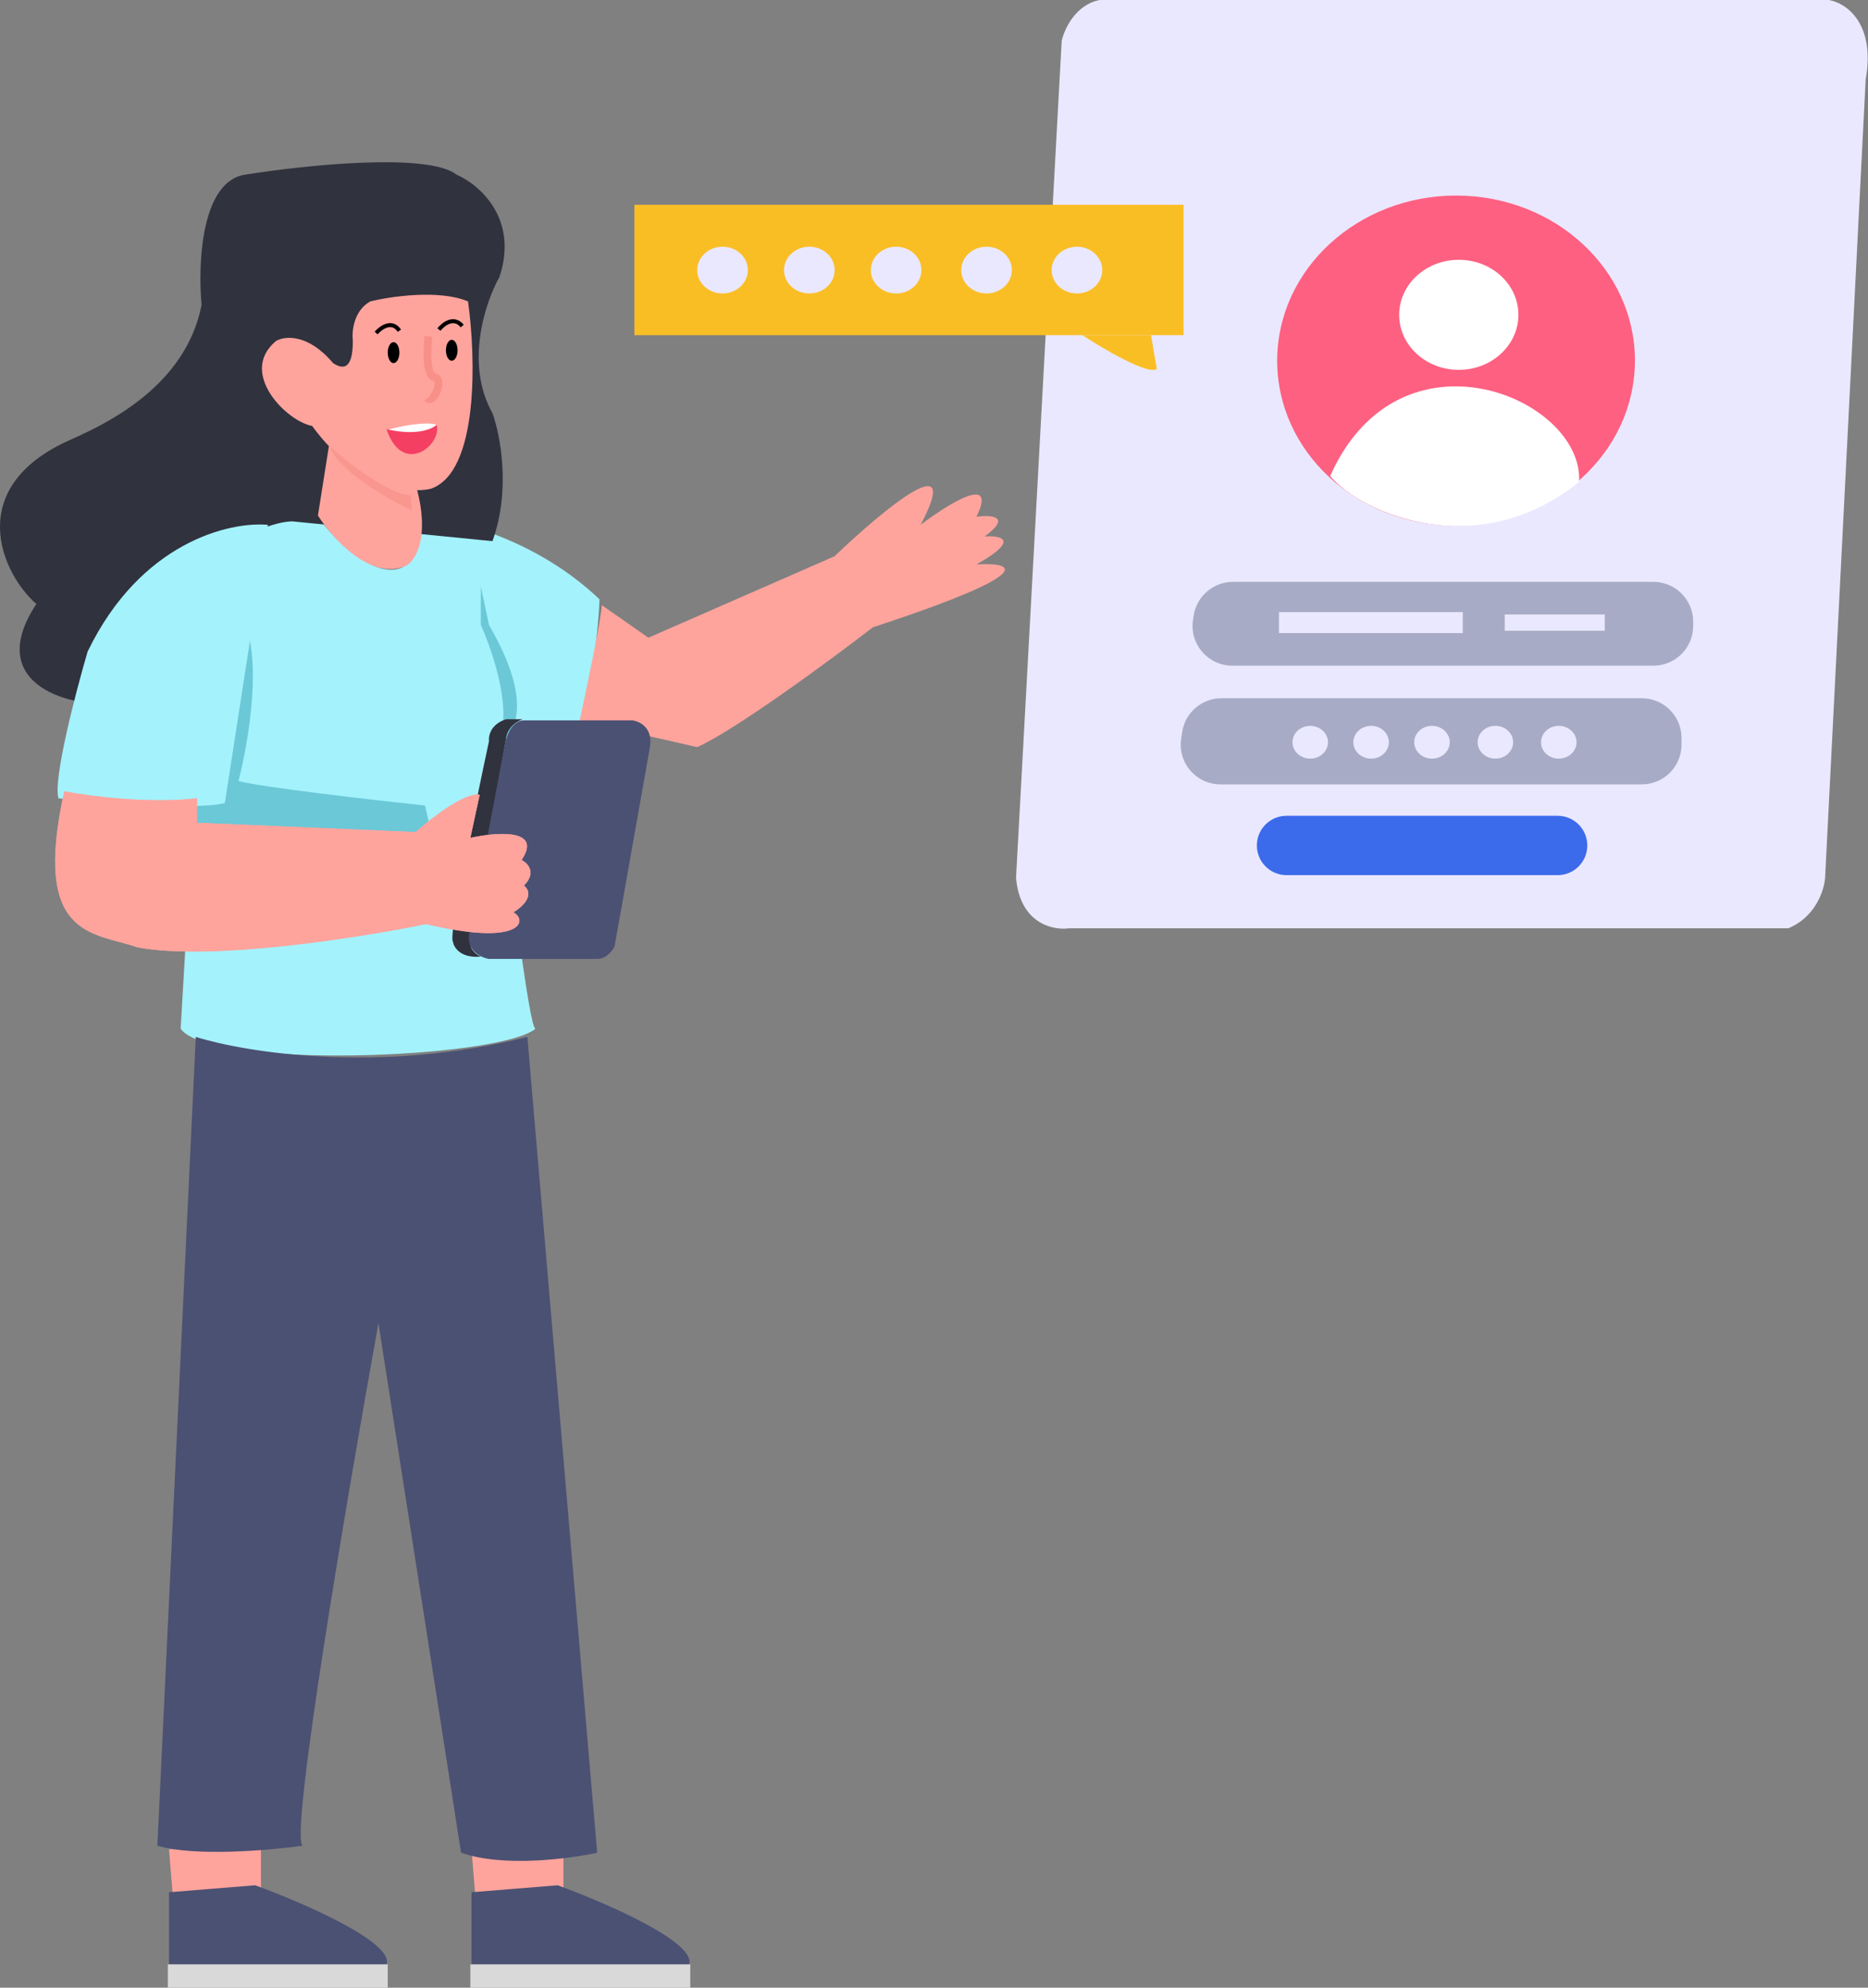 <svg width="470" height="500" viewBox="0 0 470 500" fill="none" xmlns="http://www.w3.org/2000/svg">
<rect x="0" y="0" width="470" height="500" fill="#808080" stroke="none"/>
<path d="M65.65 465.164H42.524L43.402 475.995C50.662 479.508 61.259 476.874 65.65 475.117V465.164Z" fill="#FFA49D"/>
<path d="M64.187 474.239L42.524 475.995V494.145H97.266C99.14 488.525 75.994 478.532 64.187 474.239Z" fill="#4B5173"/>
<path d="M97.559 494.145H42.231V500H97.559V494.145Z" fill="#D9D9D9"/>
<path d="M141.763 465.164H118.636L119.515 475.995C126.775 479.508 137.372 476.874 141.763 475.117V465.164Z" fill="#FFA49D"/>
<path d="M140.299 474.239L118.636 475.995V494.145H173.379C175.252 488.525 152.106 478.532 140.299 474.239Z" fill="#4B5173"/>
<path d="M173.672 494.145H118.344V500H173.672V494.145Z" fill="#D9D9D9"/>
<path d="M52.477 138.759L45.451 258.782C52.77 269.028 125.369 266.393 134.737 258.782C133.098 258.782 127.809 214.676 125.369 192.623C127.711 190.515 130.053 188.037 130.932 187.061L142.056 190.574C148.379 179.333 150.545 159.348 150.838 150.761C134.913 135.539 114.343 130.562 106.341 129.977C105.405 153.864 87.313 140.515 79.995 129.977C62.43 131.148 54.331 136.319 52.477 138.759Z" fill="#A4F2FC"/>
<path d="M120.978 157.201V147.541L123.028 157.201C134.737 177.342 129.273 185.304 125.077 186.768C129.292 179.742 124.101 164.13 120.978 157.201Z" fill="#6BC8D7"/>
<path d="M56.203 196.465C57.603 191.958 59.898 167.045 60.87 155.152C66.236 165.024 62.523 186.807 59.995 196.465C65.361 197.967 93.535 201.204 106.951 202.635L113.367 231.339L34.913 235.363V231.339L50.662 196.465H56.203Z" fill="#6BC8D7"/>
<path d="M114.831 43.911C107.571 38.29 76.482 41.569 61.845 43.911C50.604 45.387 49.745 66.384 50.721 76.698C46.739 97.073 27.009 106.501 17.641 110.656C-9.291 122.6 0.37 144.321 9.152 151.932C-4.607 172.717 18.91 178.376 29.643 176.815C37.606 143.091 65.65 131.148 73.555 131.148L123.906 136.124C128.59 123.244 125.857 109.29 123.906 103.923C116.88 91.51 122.149 75.917 125.662 69.672C130.58 54.918 120.491 46.35 114.831 43.911Z" fill="#30323E"/>
<path d="M79.995 129.684L83.508 107.436C92.173 117.506 101.365 121.975 104.878 122.951C108.156 135.363 104.487 141.003 102.243 142.272C93.344 146.253 83.703 135.539 79.995 129.684Z" fill="#FFA49D"/>
<path d="M163.133 160.421L151.423 152.225C151.423 154.801 147.715 172.619 145.861 181.206L175.428 187.939C185.264 183.489 208.996 165.984 219.632 157.787C262.489 143.735 254.858 141.393 245.686 141.979C256.927 135.656 251.736 134.66 247.735 134.953C254.761 129.801 249.296 129.489 245.686 129.977C251.072 118.97 238.562 126.756 231.634 132.026C242.641 111.183 221.779 128.61 209.971 139.93L163.133 160.421Z" fill="#FFA49D"/>
<path d="M127.419 180.913H131.517C128.473 182.084 127.516 184.329 127.419 185.304L118.344 236.827C118.11 238.934 120.003 240.242 120.978 240.632C115.826 241.101 114.148 238.29 113.953 236.827C112.782 235.656 119.515 202.771 123.028 186.475C122.793 182.963 125.857 181.304 127.419 180.913Z" fill="#30323E"/>
<path d="M159.035 181.206H131.81C129 181.206 127.516 184.914 127.126 186.768L118.051 234.777C117.348 239.227 121.076 240.925 123.028 241.218H150.252C152.594 241.218 154.156 239.071 154.644 237.998L163.426 188.525C164.597 183.138 160.986 181.401 159.035 181.206Z" fill="#4B5173"/>
<path d="M117.758 75.82C110.498 72.775 98.34 74.551 93.168 75.82C88.953 78.162 88.484 83.431 88.777 85.773C88.777 93.384 86.045 92.799 83.8 91.335C77.477 83.841 71.603 84.504 69.456 85.773C59.854 93.735 72.091 105.972 78.531 107.143C90.006 122.834 103.219 124.219 108.39 122.951C120.568 118.735 119.71 89.774 117.758 75.82Z" fill="#FFA49D"/>
<path d="M22.032 163.934C35.381 136.3 57.844 131.148 67.407 132.026L56.576 201.991C49.55 203.864 25.74 201.991 14.714 200.82C13.309 196.136 19.007 174.278 22.032 163.934Z" fill="#A4F2FC"/>
<path d="M132.688 260.831C95.686 270.199 61.65 264.735 49.257 260.831L39.597 464.286C48.964 467.096 67.895 465.457 76.189 464.286C72.676 462.881 87.411 376.073 95.217 332.845L116.002 466.042C126.54 469.789 143.227 467.603 150.252 466.042L132.688 260.831Z" fill="#4B5173"/>
<path d="M49.55 200.82C37.372 202.225 22.227 200.234 16.177 199.063C7.981 236.066 23.496 234.485 34.62 238.29C52.887 241.803 90.631 235.851 107.22 232.436C131.81 238.29 132.688 231.265 129.175 229.508C134.327 226.23 133.078 223.653 131.81 222.775C135.088 219.496 132.786 217.116 131.224 216.335C136.611 208.372 124.882 209.309 118.344 210.773L120.686 199.941C116.939 199.239 108.391 205.894 104.585 209.309L49.55 206.967V200.82Z" fill="#FFA49D"/>
<path d="M49.55 200.82C37.372 202.225 22.227 200.234 16.177 199.063C7.981 236.066 23.496 234.485 34.62 238.29C52.887 241.803 90.631 235.851 107.22 232.436C131.81 238.29 132.688 231.265 129.175 229.508C134.327 226.23 133.078 223.653 131.81 222.775C135.088 219.496 132.786 217.116 131.224 216.335C136.611 208.372 124.882 209.309 118.344 210.773L120.686 199.941C116.939 199.239 108.391 205.894 104.585 209.309L49.55 206.967V200.82Z" fill="#FFA49D"/>
<path d="M94.632 83.775C95.803 82.409 98.613 80.379 100.487 83.189" stroke="black"/>
<path d="M110.44 82.896C111.513 81.53 114.187 79.442 116.294 82.018" stroke="black"/>
<ellipse cx="99.023" cy="88.7" rx="1.464" ry="2.635" fill="black"/>
<ellipse cx="113.66" cy="88.115" rx="1.464" ry="2.635" fill="black"/>
<path d="M97.266 108.021C99.511 107.436 105.17 106.382 109.854 106.85C111.318 111.827 101.365 120.023 97.266 108.021Z" fill="#F43F62"/>
<path d="M97.559 108.021C100.584 107.24 107.278 105.913 109.854 106.85C108.781 107.924 104.819 109.66 97.559 108.021Z" fill="white"/>
<path d="M107.805 84.602C107.415 87.822 107.161 94.379 109.269 94.848C111.903 95.433 108.976 101.874 107.512 100.117" stroke="#F79188" stroke-width="2"/>
<path d="M103.351 124.658C97.925 124.408 87.471 116.297 82.922 112.272C85.085 118.436 97.655 125.626 103.669 128.45L103.351 124.658Z" fill="#F9968D"/>
<path d="M276.697 0C270.571 1.179 267.763 7.371 267.125 10.319L255.639 220.828C256.66 232.385 264.998 234.095 269.04 233.505H449.952C456.844 230.675 458.992 223.874 459.205 220.828L469.415 20.049C471.968 5.661 464.31 0.688 460.162 0H276.697Z" fill="#EAE8FE"/>
<ellipse cx="44.986" cy="41.555" rx="44.986" ry="41.555" transform="matrix(0.999 0.048 -0.057 0.998 323.779 47.09)" fill="#FE6081"/>
<path d="M334.679 119.747C342.625 129.265 371.87 141.757 397.299 121.234C398.571 100.116 352.162 80.485 334.679 119.747Z" fill="white"/>
<ellipse cx="14.994" cy="13.851" rx="14.994" ry="13.851" transform="matrix(0.999 0.048 -0.057 0.998 352.851 64.653)" fill="white"/>
<path d="M416.014 146.37H310.219C305.288 146.37 301.094 149.964 300.337 154.836L300.17 155.913C299.229 161.975 303.917 167.447 310.051 167.447H416.014C421.536 167.447 426.014 162.97 426.014 157.447V156.37C426.014 150.847 421.536 146.37 416.014 146.37Z" fill="#A7ABC6"/>
<path d="M413.086 175.644H307.327C302.381 175.644 298.178 179.26 297.439 184.15L297.188 185.813C296.274 191.862 300.958 197.307 307.076 197.307H413.086C418.609 197.307 423.086 192.83 423.086 187.307V185.644C423.086 180.121 418.609 175.644 413.086 175.644Z" fill="#A7ABC6"/>
<ellipse cx="329.663" cy="186.712" rx="4.467" ry="4.124" fill="#EAE8FE"/>
<ellipse cx="392.2" cy="186.712" rx="4.467" ry="4.124" fill="#EAE8FE"/>
<ellipse cx="376.247" cy="186.712" rx="4.467" ry="4.124" fill="#EAE8FE"/>
<ellipse cx="360.294" cy="186.712" rx="4.467" ry="4.124" fill="#EAE8FE"/>
<ellipse cx="344.978" cy="186.712" rx="4.467" ry="4.124" fill="#EAE8FE"/>
<rect x="321.798" y="153.981" width="46.253" height="5.269" fill="#EAE8FE"/>
<rect x="378.59" y="154.567" width="25.176" height="4.098" fill="#EAE8FE"/>
<rect x="159.62" y="51.522" width="138.173" height="32.787" fill="#FABE25"/>
<path d="M289.597 84.309L291.06 92.799C288.953 94.438 277.692 87.822 272.325 84.309H289.597Z" fill="#FABE25"/>
<path d="M391.909 205.211H323.701C319.578 205.211 316.236 208.553 316.236 212.676C316.236 216.798 319.578 220.141 323.701 220.141H391.909C396.032 220.141 399.374 216.798 399.374 212.676C399.374 208.553 396.032 205.211 391.909 205.211Z" fill="#3B6AEB"/>
<ellipse cx="181.797" cy="67.942" rx="6.369" ry="5.881" fill="#EAE8FE"/>
<ellipse cx="270.967" cy="67.942" rx="6.369" ry="5.881" fill="#EAE8FE"/>
<ellipse cx="248.219" cy="67.942" rx="6.369" ry="5.881" fill="#EAE8FE"/>
<ellipse cx="225.472" cy="67.942" rx="6.369" ry="5.881" fill="#EAE8FE"/>
<ellipse cx="203.635" cy="67.942" rx="6.369" ry="5.881" fill="#EAE8FE"/>
</svg>
